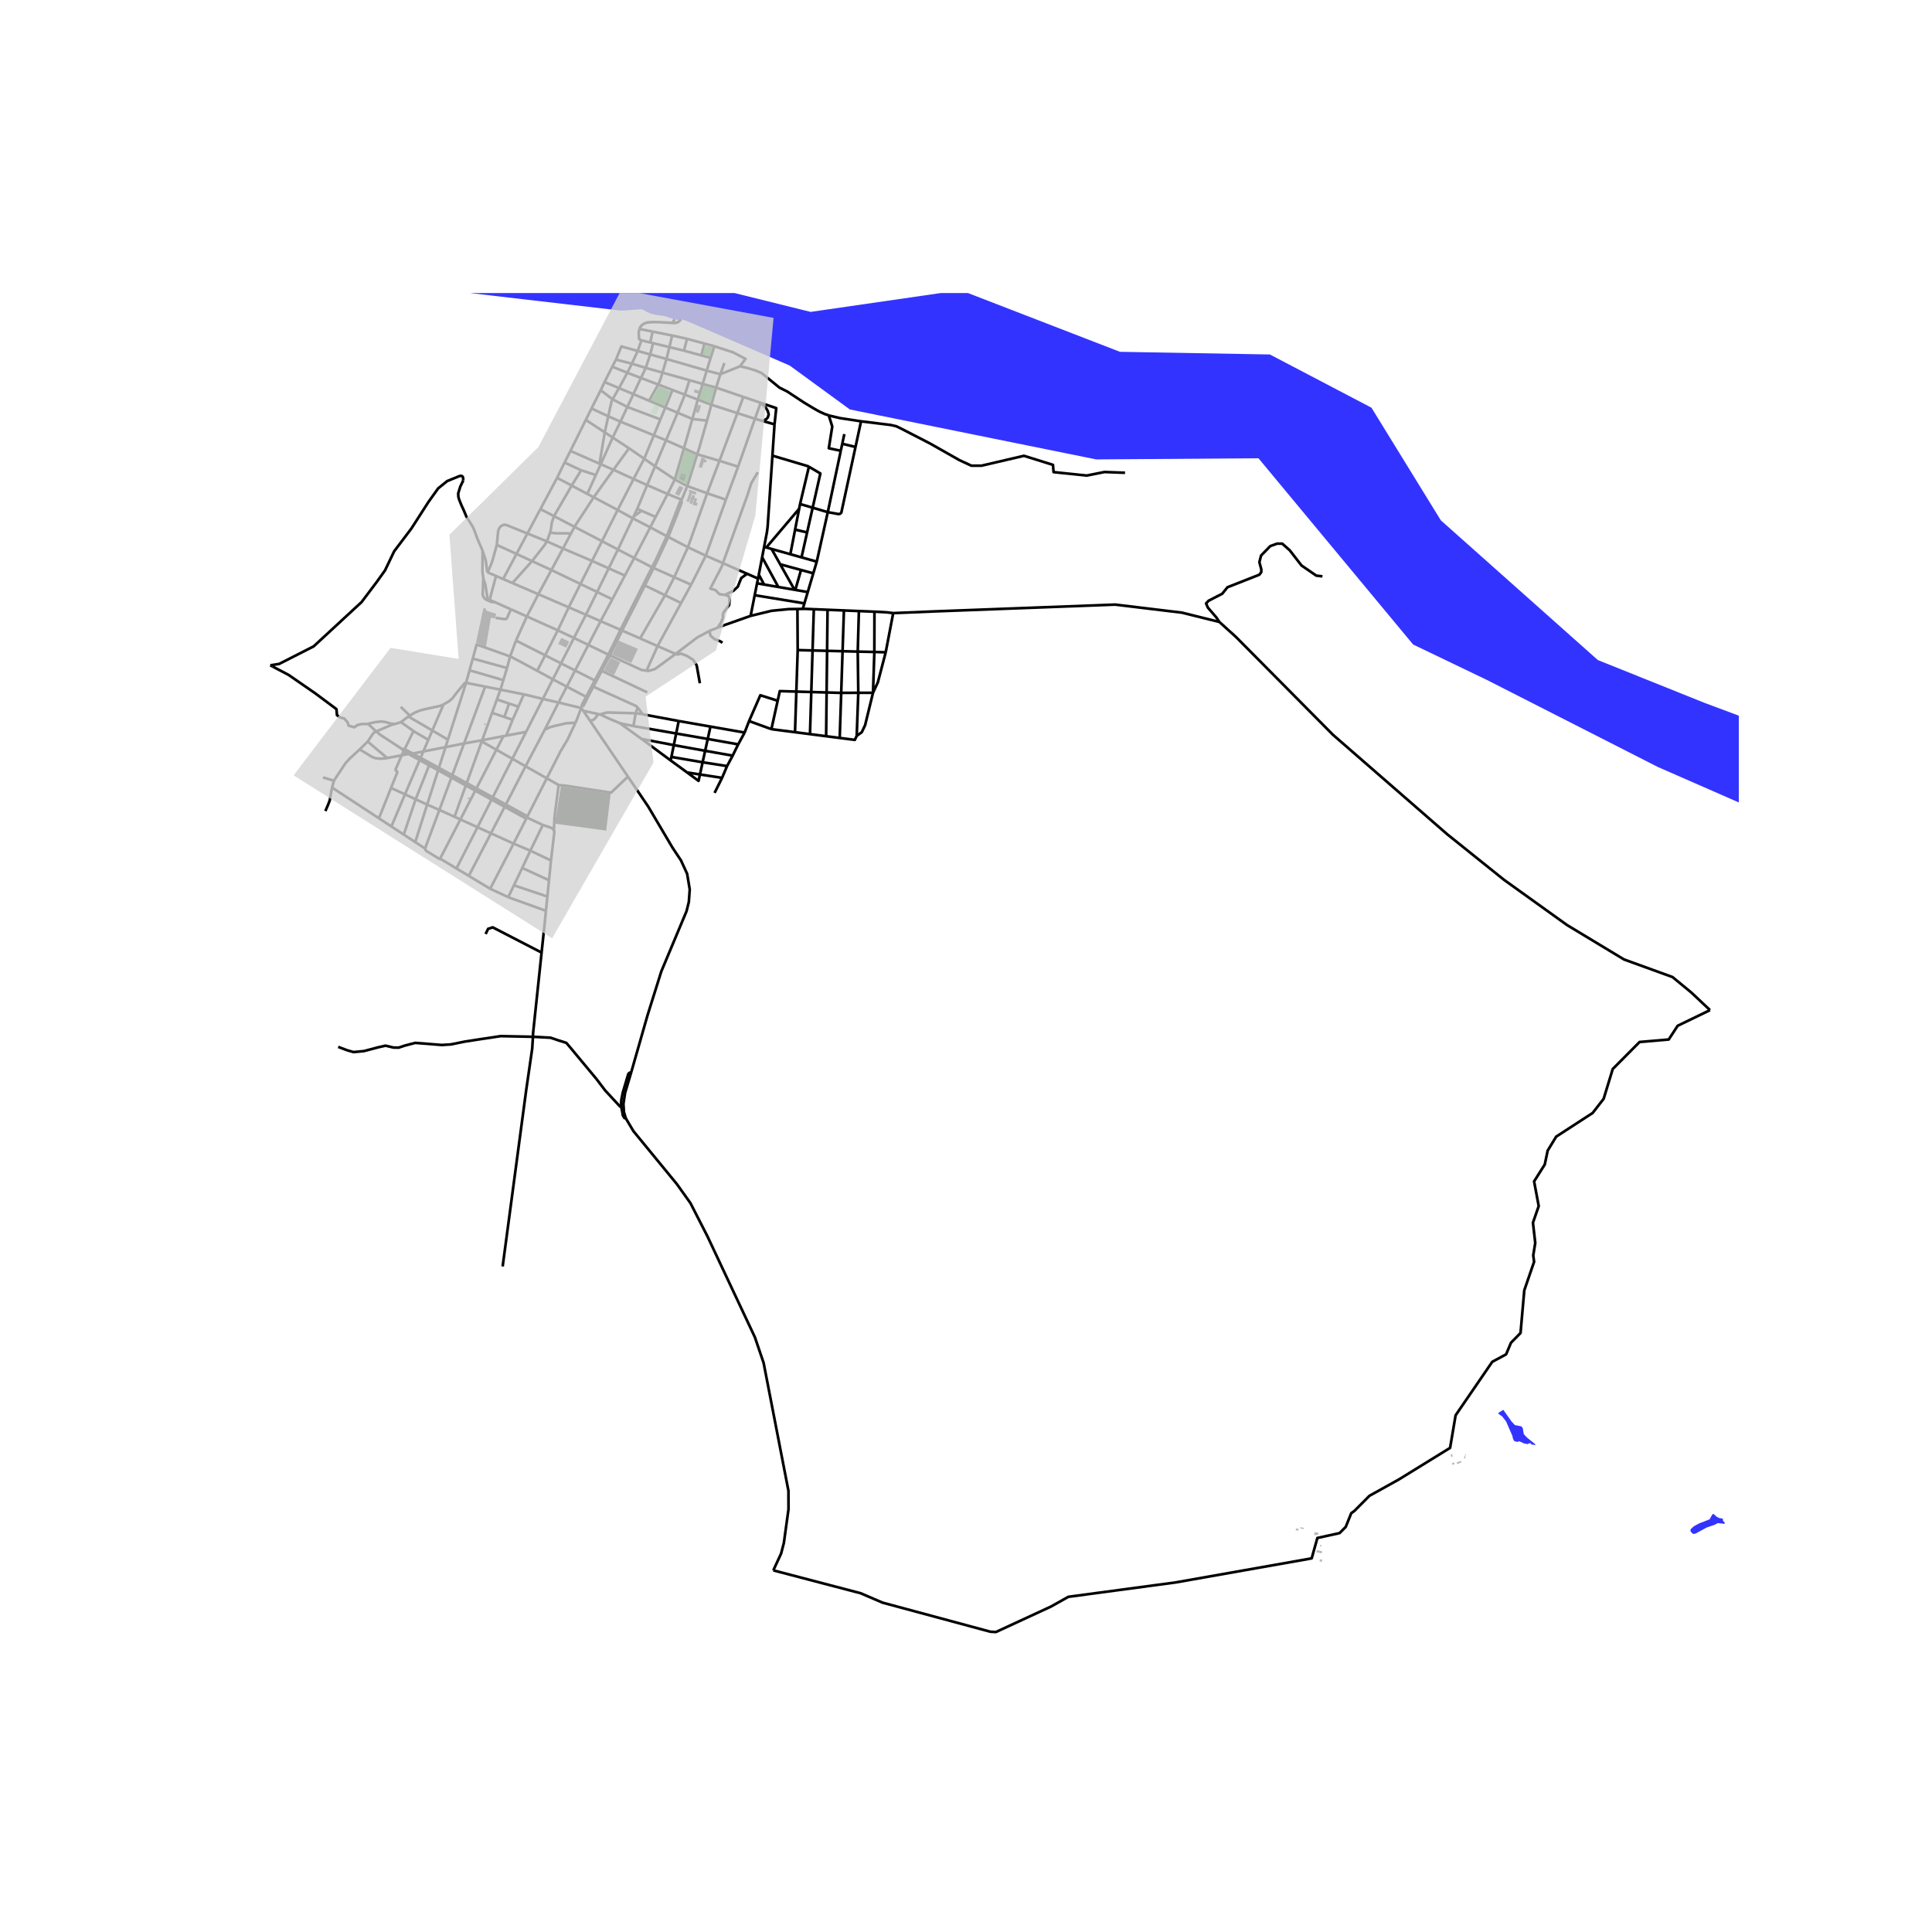 <svg xmlns="http://www.w3.org/2000/svg" width="960" height="960" viewBox="0 0 720 720"><defs><style>*{stroke-linejoin:round;stroke-linecap:butt}</style></defs><g id="figure_1"><path id="patch_1" d="M0 720h720V0H0z" style="fill:#fff"/><g id="axes_1"><path id="patch_2" d="M90 617.988h558V109.212H90z" style="fill:#fff"/><g id="LineCollection_1"><path d="m207.876 234.911-11.533-5.176M207.876 234.911l6.013 2.834M207.876 234.911l-4.72 9.294M207.876 234.911l4.072-8.579M231.52 412.464l.43 2.194.16 1.007.592 1.008.531.109M288.192 585.226l2.907-6.275 1.022-3.927 1.73-12.574-.024-6.874-9.252-47.67-3.246-9.549-17.682-37.604-6.332-12.378-5.062-7.097-16.2-19.743-2.82-4.753" clip-path="url(#p4b36c74a8e)" style="fill:none;stroke:#000"/><path d="m235.224 399.658-2.26 7.575-.637 4.167.127 1.918.076 1.156.703 2.308M226.726 243.962l-7.474-3.618M226.726 243.962l.556.258M226.726 243.962l-3.04 5.772-2.046 3.85M226.726 243.962l1.62-3.324M250.678 120.346l.867.05 1.022-.295.56-.387.654-.718M238.265 122.588l4.963.992M250.678 120.346l-4.78-.273-2.518-.05-2.156.15-1.357.493-1.002.849-.6 1.073" clip-path="url(#p4b36c74a8e)" style="fill:none;stroke:#000"/><path d="m239.028 126.831-.878-.51-.117-2.3.232-1.433M233.795 138.914l5.065 1.946M233.795 138.914l1.675-3.382M233.795 138.914l-5.614-2.242M233.795 138.914l-3.11 5.72M238.86 140.86l-2.82 6.02M238.86 140.86l1.78-3.76M238.86 140.86l6.431 2.444M218.875 184.052l-5.836-3.096M218.875 184.052l2.384 1.264M218.875 184.052l3.167-7.015M221.26 185.316l8.926 4.735M221.26 185.316l7.347-10.243M214.105 196.338l.148-.281 7.006-10.741M196.343 229.735l-5.951-2.663M196.343 229.735l4.276-8.287M196.343 229.735l-4.047 8.98M100.73 247.94l.892.468M172.663 179.002l-.102-1.035-.164-.353-.185-.182-.215-.071-.471-.013-.537.164-4.33 1.773-3.36 2.707-3.669 5.14-6.302 9.807-6.426 8.502-3.409 7.108-3.04 4.26-5.706 7.572-17.85 16.496-12.864 6.55-3.302.513M263.024 207.075l7.492-20.86M263.024 207.075l-5.454 10.823M263.024 207.075l6.377 2.797M263.024 207.075l-6.653-3.136M234.424 167.058l-6.1-4.002M234.424 167.058l5.649 3.906M234.424 167.058l-5.817 8.015M218.364 229.099l-4.475 8.646M218.364 229.099l5.464 2.391M218.364 229.099l4.16-8.488M218.364 229.099l-6.416-2.767M251.758 243.712l-6.704-2.94M240.952 249.957l.611.097 2.505-.701 7.69-5.64M264.394 235.14l-4.496 2.39-8.14 6.182M260.822 254.625l-.662-3.717-.525-2.945-1.247-2.015-2.28-1.46-2.312-.907-1.187.322-.85-.19M216.895 263.141l-.28.72M216.895 263.141l.402-.085.057-.014.05-.019.042-.023.036-.034 1.512-2.996M218.422 259.67l-1.61 3.044.083.427M223.828 231.49l4.361-8.159M223.828 231.49l7.407 3.22M223.828 231.49l-4.576 8.854M256.13 181.157l-4.649-2.464M256.13 181.157l-2.093 5.084M256.13 181.157l7.402 2.675M256.13 181.157l3.702-11.851M213.89 237.745l5.362 2.599M213.89 237.745l-4.819 9.462M200.62 221.448l4.87-9.016M200.62 221.448l11.328 4.884M200.62 221.448l-9.656-4.162M283.478 150.118l-2.136 5.952M283.478 150.118l-6.447-2.2M288.645 158.139l.641-6.037-5.808-1.984" clip-path="url(#p4b36c74a8e)" style="fill:none;stroke:#000"/><path d="m284.105 156.853 1.4-.605.578-.608.398-1.165-.326-1.215-.705-1.268-1.972-1.874M231.235 234.71l.604.265M231.235 234.71l-2.888 5.928M231.235 234.71l2.772-5.494M270.516 186.215l4.553-12.287M270.516 186.215l-6.984-2.383M248.49 199.824l-6.168-3.304M248.49 199.824l.549.286M248.49 199.824l-3.86 8.332-1.644 3.259M253.874 186.683l-.42.272-4.964 12.869M207.61 178.077l5.43 2.879M207.61 178.077l2.786-5.706M207.61 178.077l-6.206 11.638M235.818 193.164l-5.632-3.113M235.818 193.164l6.504 3.356M235.818 193.164l-5.532 11.621M235.818 193.164l.316-.671M332.87 228.49l15.384-.64 67.358-2.532 24.872 3 13.937 3.463M637.27 376.443l-6.942-6.539-7.028-5.784-18.07-6.554-21.243-12.83-23.463-16.838-21.17-16.977-42.577-37.066-36.228-36.534-6.128-5.54M492.834 214.791l-2.292-.274-5.519-3.786-4.371-5.645-2.795-2.478h-1.934l-2.509.895-3.44 3.51-.644 2.478.716 2.685v1.033l-.716.963-11.896 4.68-1.935 2.41-5.088 2.615-.941.999.654 1.548 3.185 3.689 1.112 1.668M170.106 323.647l7.847-15.364M170.106 323.647l4.6 2.771M163.952 320.114l.549.19.344.175 5.26 3.168M279.73 229.522l1.523-7.703M267.442 233.93l2.948-1.122 9.34-3.286M297.173 226.95l-3.205.044-6.436.632-7.802 1.896M637.27 376.443l-12.056 5.836-3.333 5.112-10.862.929-10 10.071-3.388 11.103-4.086 5.267-13.604 8.832-3.172 5.215-1.076 5.165-3.979 6.3 1.721 9.192-2.15 6.197.86 7.54-.753 4.647.322 2.376-3.655 10.637-1.399 15.906-3.549 3.615-1.828 4.338-5.161 2.788-13.658 19.933-2.056 12.136-19.068 11.76-10.97 6.093-5.638 5.655-1.156.826-2.057 5.112-2.285 2.311-8.28 1.82-2.124 7.578-1.021.207-49.657 8.778-40.003 5.37-6.452 3.615-20.54 9.5-2.044-.102-40.219-10.844-8.173-3.512-32.53-8.52M256.37 203.94l-7.331-3.83M256.37 203.94l-5.1 11.157M256.37 203.94l7.162-20.108M253.874 186.683l.163-.442" clip-path="url(#p4b36c74a8e)" style="fill:none;stroke:#000"/><path d="m249.039 200.11 3.387-8.57 1.635-4.33-.187-.527M216.615 263.861l-8.46-2.048M216.615 263.861l.763 1.04M214.46 269.342l.254-.534 1.9-4.947M227.282 244.22l1.636-3.32M240.952 249.957l-1.926-.308-11.744-5.43M227.282 244.22l-3.04 5.777M231.839 234.975l6.701 2.94M231.839 234.975l2.781-5.458M231.839 234.975l-2.92 5.926M243.572 211.675l1.365-2.731 4.102-8.834M179.831 205.232l-.524-1.27-.847-1.92-.632-1.505-.608-1.637-.524-1.458-.497-1.095-.437-.72-1.936-3.065-1.032-2.479-.75-1.604-.864-2.11-.353-1.145-.07-1.357.783-2.516 1.123-2.349M180.124 215.548l-.334-2.535.038-3.967.003-3.814" clip-path="url(#p4b36c74a8e)" style="fill:none;stroke:#000"/><path d="m181.707 213.26-.159-.273-.506-4.011-.086-.363-1.125-3.38M182.471 223.527l-.515-.23-.28-.339-.845-5.325-.431-1.136-.276-.949" clip-path="url(#p4b36c74a8e)" style="fill:none;stroke:#000"/><path d="m184.444 224.41-1.284-.072-1.963-.842-.667-.522-.48-.802-.168-.6.242-6.024M184.444 224.41l-1.973-.883M184.444 224.41l5.948 2.662M235.47 135.532l2.181-4.737M235.47 135.532l5.17 1.568M235.47 135.532l-5.911-1.53M239.028 126.831l-1.377 3.964M239.028 126.831l3.278.796M251.346 118.997l-.668 1.35M250.508 125.034l-1.048 4.33M250.508 125.034l5.533 1.232M250.508 125.034l-7.28-1.454M248.396 133.783l-1.513 5.078M248.396 133.783l1.064-4.42M248.396 133.783l14.988 4.337M248.396 133.783l-6.087-1.692M241.895 149.339l6.044 2.536M241.895 149.339l-5.855-2.458M241.895 149.339l3.396-6.035M243.38 127.888l-1.07 4.203M243.38 127.888l6.08 1.475M243.38 127.888l-1.074-.26M240.64 137.1l1.67-5.01M240.64 137.1l6.243 1.761M242.31 132.09l-4.659-1.295M249.46 129.363l5.438 1.32M264.823 133.375l-3.478-.944M264.823 133.375l-1.439 4.745M264.823 133.375l1.388-4.346M254.898 130.682l6.447 1.75M254.898 130.682l1.143-4.416M229.559 134.002l2-4.902 6.092 1.695M268.457 139.465l7.31-2.95M268.457 139.465l-5.073-1.345M268.457 139.465l1.497-4.178M268.457 139.465l-1.587 4.983M229.559 134.002l-1.378 2.67M246.883 138.861l10.064 2.83M245.291 143.304l.212-.321.76-2.03.62-2.092M266.87 144.448l-1.771 6.381M266.87 144.448l-5.012-1.362M266.87 144.448l10.16 3.47M228.181 136.672l-2.875 5.703M245.291 143.304l5.342 2.03M265.099 150.829l-5.034-1.912M265.099 150.829l-1.615 5.92M265.099 150.829l9.695 3.128M250.633 145.333l-2.694 6.542M250.633 145.333l4.59 1.743M240.073 170.964l3.6-8.737M240.073 170.964l-3.96 7.543M240.073 170.964l4.056 2.804M230.186 190.051l-5.854 11.626M230.186 190.051l5.927-11.544M211.948 226.332l4.368-8.702M200.213 249.992l2.942-5.787M200.213 249.992l5.821 3.171M190.106 244.636l.344.122 9.763 5.234M256.947 141.69l4.911 1.396M256.947 141.69l-1.725 5.386M255.222 147.076l-2.7 6.724M255.222 147.076l4.843 1.84M248.202 164.086l-4.073 9.682M248.202 164.086l6.687 2.974M248.202 164.086l-4.53-1.859M252.523 153.8l-.077.197-4.244 10.089M244.13 173.768l-2.969 7.018M251.481 178.693l-7.171-4.8-.18-.125M261.858 143.086l-1.793 5.83M261.858 143.086l1.526-4.966M260.065 148.917l-2.05 7.216M251.481 178.693l3.408-11.633M251.481 178.693l-2.689 5.406M242.322 196.52l1.998-3.869M236.348 207.95l1.717-3.229 4.257-8.201M230.685 144.634l-2.402 4.17M230.685 144.634l5.355 2.247M230.685 144.634l-5.38-2.259M228.283 148.803l5.51 2.869M228.283 148.803l-4.415-3.395M226.68 155.127l.97-4.378.254-1.125.379-.82M226.68 155.127l-1.303 5.995M226.68 155.127l4.555 1.999M226.68 155.127l-6.238-2.896M223.417 172.794l1.96-11.672M223.417 172.794l.453.2M223.417 172.794l-10.833-4.754M225.306 142.375l-1.438 3.033M236.04 146.88l-2.248 4.792M247.94 151.875l-1.819 4.412M247.94 151.875l4.583 1.925M252.523 153.8l5.492 2.333M258.015 156.133l-3.126 10.927M258.015 156.133l5.47.617M259.832 169.306l.803-2.525 2.85-10.031M223.868 145.408l-3.426 6.823M233.792 151.672l-2.557 5.454M233.792 151.672l12.329 4.615M246.121 156.287l-2.449 5.94M220.442 152.231l-2.132 4.254M231.235 157.126l-2.91 5.93M231.235 157.126l12.437 5.101M254.89 167.06l4.942 2.246M259.832 169.306l8.291 2.42M268.123 171.726l6.946 2.202M268.123 171.726l-4.59 12.106M268.123 171.726l6.671-17.769M275.07 173.928l6.272-17.858M218.31 156.485l7.067 4.637M218.31 156.485l-5.726 11.555M225.377 161.122l2.948 1.934M223.87 172.993l1.857-4.116 2.598-5.82M212.584 168.04l-2.188 4.331M223.87 172.993l-1.828 4.044M223.87 172.993l4.737 2.08M228.607 175.073l7.506 3.434M236.113 178.507l5.048 2.28M241.161 180.786l-3.68 8.842M241.161 180.786l7.631 3.313M248.792 184.1l-4.472 8.551M248.792 184.1l5.245 2.141M210.396 172.371l6.19 2.875M222.042 177.037l-5.456-1.791M216.586 175.246l-3.547 5.71M206.458 192.35l5.724-9.87.857-1.524M243.228 123.58l-.922 4.047M182.67 331.214l8.725-16.83M182.67 331.214l-7.964-4.796M182.67 331.214l6.744 3.127M217.378 264.9l5.648 1.216M217.378 264.9l2.532 3.735M173.698 254.46l7.108 1.42M173.698 254.46l1.285-4.662M173.698 254.46l-6.776 21.195M165.282 262.497l1.984-1.093 1.295-1.105 1.943-2.533 2.589-3.063.24-.208.365-.036M202.312 260.47l3.722-7.307M202.312 260.47l-6.256 12.278M202.312 260.47l5.843 1.343M195.22 258.771l.505.102 6.587 1.596M184.855 214.652l-2.795-1.205-.353-.186M185.149 203.06l-1.63 5.864-.73 1.976-1.082 2.36M184.855 214.652l2.642 1.14M184.855 214.652l-2.384 8.875M237.481 189.628l-1.347 2.865M237.481 189.628l1.624.718M244.32 192.651l-5.215-2.305M190.392 227.072l-1.335 2.997-.248.423-.276.212-.578.026-3.244-.485M201.404 189.715l5.054 2.635M201.404 189.715l-4.853 9.1M214.105 196.338l10.227 5.339M214.105 196.338l-7.647-3.988M214.105 196.338l-1.365 2.542M224.332 201.677l-3.693 7.353M224.332 201.677l5.954 3.108M230.286 204.785l-3.44 7.018M230.286 204.785l6.062 3.164M242.986 211.415l-3.27 6.484M242.986 211.415l-6.638-3.466M242.986 211.415l.586.26M243.572 211.675l7.699 3.422M243.572 211.675l-3.254 6.514M257.57 217.898l-3.743 6.817M257.57 217.898l-6.3-2.8M209.814 204.416l-6-2.654M209.814 204.416l2.926-5.536M209.814 204.416l10.825 4.614M209.814 204.416l-4.323 8.016M220.639 209.03l-4.323 8.6M220.639 209.03l6.206 2.773M226.845 211.803l-4.32 8.808M226.845 211.803l6.023 2.69M232.868 214.494l3.48-6.545M232.868 214.494l-4.679 8.837M239.715 217.899l-5.708 11.317M239.715 217.899l.603.29M240.318 218.19l7.526 3.636M234.62 229.517l1.64-3.218 4.058-8.11M253.827 224.715l-8.773 16.057M253.827 224.715l-5.983-2.89M185.149 203.06l7.337 3.378M196.551 198.815l-7.473-3.015-.739-.235-.792.069-.671.346-.576.506-.384.645-.263.714-.504 5.214M205.49 212.432l-7.215-3.326M205.49 212.432l10.826 5.198M216.316 217.63l6.208 2.98M222.524 220.61l5.665 2.721M196.551 198.815l7.264 2.947M196.551 198.815l-4.065 7.623M192.486 206.438l5.789 2.668M192.486 206.438l-4.989 9.354M187.497 215.792l3.467 1.494M204.995 198.513l.22-.705.19-1.2.205-1.702.848-2.556M198.275 209.106l4.678-5.964.862-1.38M204.995 198.513l-.065.207-1.115 3.042M198.275 209.106l-7.31 8.18" clip-path="url(#p4b36c74a8e)" style="fill:none;stroke:#000"/><path d="m212.74 198.88-1.522-.128-3.812.01-2.411-.25M281.342 156.07l2.763.783M281.342 156.07l-6.548-2.113M288.645 158.139l-4.54-1.286M288.645 158.139l-.786 11.669M277.03 147.917l-2.236 6.04M251.27 215.097l-3.426 6.729M247.844 221.826l-9.304 16.089M238.54 237.915l6.514 2.857M282.51 215.621l-4.1-1.798M282.51 215.621l-.38 1.765M282.51 215.621l.278-1.461M245.054 240.772l-4.102 9.185M269.401 209.872l9.224-25.55 1.295-4.13.5-.882 2.005-3.328M269.401 209.872l9.009 3.951M270.069 221.698l-1.947-.262-1.522-1.549-1.895-.517 4.36-8.42.336-1.078M298.164 187.825l4.694 1.383M298.164 187.825l-.347 1.786M298.164 187.825l3.294-13.893M308.493 190.868l-5.635-1.66M308.493 190.868l-4.11 18.438M308.493 190.868l4.842-22.862M318.819 166.572l-5.286 24.487-.408.382-.569.152-4.063-.725M284.767 203.8l-.74 3.869M284.767 203.8l.815.228M287.859 169.808l-1.782 26.45-.253 2.006-1.057 5.536M304.382 209.306l-5.677-1.594M304.382 209.306l-1.288 4.353M290.76 210.3l7.754 2.112M290.76 210.3l5.336 9.486M290.76 210.3l-3.219-5.721M303.094 213.659l-4.58-1.247M303.094 213.659l-2.068 6.986M298.514 212.412l-2.116 7.426M296.398 219.838l4.628.807M296.398 219.838l-.302-.052M284.028 207.669l-1.24 6.49M284.028 207.669l6.024 11.079M290.052 218.748l6.044 1.038M290.052 218.748l-5.29-.91M282.788 214.16l1.974 3.678M284.762 217.838l-2.632-.452M282.13 217.386l-.877 4.433M301.026 220.645l-1.246 4.21M281.253 221.819l18.527 3.037M299.78 224.856l-.611 2.066M287.541 204.579l6.992 1.962M287.541 204.579l-1.96-.55M314.655 161.77l-.764 3.607M299.169 226.922l-1.996.028M303.289 227.039l-3.186-.13-.934.013M294.533 206.541l4.172 1.17M294.533 206.541l1.78-9.17M296.312 197.37l1.505-7.76M296.312 197.37l4.479 1.044M300.79 198.414l-2.085 9.298M300.79 198.414l2.068-9.206M301.458 173.932l4.271 2.515-2.871 12.761M320.881 157.013l-2.062 9.559M419.262 176.189l-7.652-.284-6.623 1.32-12.351-1.284-.225-2.698-10.819-3.379-15.772 3.678h-3.828l-4.442-2.06-10.939-6.201-10.65-5.481-1.925-.943-2.145-.489-11.01-1.355M308.854 154.782l.504.165 3.707.873 7.816 1.193M174.983 249.798l12.603 3.666M174.983 249.798l1.204-4.366M187.586 253.464l-1.081 3.556M187.586 253.464l1.373-4.515M176.187 245.432l12.772 3.517M190.106 244.636l-12.473-4.45-1.446 5.246M188.96 248.949l1.146-4.313M206.034 253.163l3.037-5.956M206.034 253.163l5.185 2.722M218.422 259.67l.572.3M218.422 259.67l-7.203-3.785M218.422 259.67l2.125-4.02M218.994 259.97l2.131-4.055M192.296 238.715l10.86 5.49M192.296 238.715l-2.19 5.92M203.155 244.205l5.916 3.002M209.071 247.207l5.253 2.67M221.64 253.583l-1.093 2.067M221.64 253.583l.565.286M221.64 253.583l-7.316-3.705M222.205 253.869l2.037-3.872M222.205 253.869l-1.08 2.046M219.252 240.344l-4.928 9.534M214.324 249.878l-3.105 6.007M211.219 255.885l-3.064 5.928M208.155 261.813l-5.117 10.076M174.706 326.418l8.253-15.863M224.242 249.997l16.973 8.03M220.547 255.65l.578.265M237.652 263.689l-.721-.64-15.806-7.134M239.455 266.111l-2.568-.288M239.455 266.111l-1.803-2.422M252.935 268.7l-12.79-2.382-.69-.207M150.814 279.183l-1.05-.083M150.814 279.183l-.397.815M150.814 279.183l3.28-6.744M150.814 279.183l2.997 1.639M183.631 297.133l7.307-14.354M183.631 297.133l-.442.867M183.631 297.133l-6.079-3.325M183.631 297.133l4.886 2.673M188.517 299.806l-.45.874M188.517 299.806l7.342-14.24M188.517 299.806l8.056 4.407M150.417 279.998l1.79.983M150.417 279.998l-.744 1.485M150.417 279.998l-.653-.898M183.189 298l-5.236 10.283M183.189 298l4.877 2.68M183.189 298l-6.078-3.338M188.066 300.68l-5.107 9.875M188.066 300.68l8.054 4.424M196.573 304.213l-.23.454M196.573 304.213l7.195-14.168M196.12 305.104l.223-.437M191.395 314.384l.106-.205 4.619-9.075M145.724 293.655l5.2 2.364M145.724 293.655l-4.518 11.292M149.673 281.483l-.178.411-2.094 4.894.083.292.523.502.027.292-2.31 5.781M177.953 308.283l5.006 2.272M177.953 308.283l-6.386-2.9M182.96 310.555l8.435 3.83M191.395 314.384l6.25 2.644M205.34 320.675l-7.694-3.647M205.34 320.675l-.742 7.374M206.418 309.326l.167.801-1.246 10.548M152.178 267.02l8.936 5.21M152.178 267.02l-2.766 2.096M152.178 267.02l.548-.33M166.922 275.655l-5.808-3.425M166.922 275.655l-.89 2.786M195.22 258.771l-2.023 4.582M195.22 258.771l-8.715-1.75M188.655 274.142l2.382-5.9M188.655 274.142l7.4-1.394M188.655 274.142l-1.043.196M187.612 274.338l-2.626 5.07M187.612 274.338l-7.922 1.532M177.552 293.808l-3.63-1.985M177.552 293.808l-.441.854M177.552 293.808l7.434-14.4M177.11 294.662l-5.543 10.721M177.11 294.662l-3.515-1.932M171.567 305.383l-2.189-.993M171.567 305.383l-7.615 14.73M158.402 316.222l.047.295.2.332.418.384 4.507 2.757.378.124M186.505 257.02l-5.699-1.14M186.505 257.02l-1.32 3.653M173.923 291.823l-5.369-2.937M173.923 291.823l-.328.907M173.923 291.823l5.606-15.506M169.378 304.39l-5.636-2.552M169.378 304.39l4.217-11.66M185.185 260.673l-1.8 4.974M185.185 260.673l4.551 1.522M193.197 263.353l-2.16 4.888M193.197 263.353l-3.46-1.158M183.385 265.647l-3.695 10.223M183.385 265.647l4.561 1.547M191.037 268.241l-3.09-1.047M189.736 262.195l-1.79 4.999M180.806 255.88l-7.866 21.185M168.554 288.886l-4.981-2.725M168.554 288.886l-.332.892M168.554 288.886l4.386-11.821M168.222 289.778l5.373 2.952M168.222 289.778l-4.48 12.06M168.222 289.778l-4.932-2.709M163.742 301.838l-4.553-1.993M163.742 301.838l-5.34 14.384M158.402 316.222l-3.657-2.398M163.573 286.16l-3.335-1.822M163.573 286.16l-.283.909M163.573 286.16l2.458-7.719M163.29 287.069l-4.1 12.776M163.29 287.069l-3.364-1.848M159.19 299.845l-4.294-1.973M159.19 299.845l-4.445 13.979M154.745 313.824l-4.283-2.808M165.282 262.497l-4.168 9.733M152.726 266.69l1.735-1.048 1.776-.76 1.99-.552 5.922-1.29 1.133-.543M161.114 272.23l-1.487 3.47M156.746 282.427l-2.935-1.605M156.746 282.427l-.361.848M156.746 282.427l1.021-2.383M156.746 282.427l3.492 1.91M156.385 283.275l3.541 1.946M156.385 283.275l-5.46 12.744M156.385 283.275l-4.178-2.294M150.924 296.019l3.972 1.853M150.924 296.019l-5.069 11.977M145.855 307.996l4.607 3.02M145.855 307.996l-4.65-3.049M160.238 284.338l-.312.883M159.926 285.22l-5.03 12.652M154.896 297.872l-4.434 13.144M234.007 229.216l.613.3M228.347 240.638l.571.263M149.412 269.116l4.683 3.323M149.412 269.116l-2.191.695M159.627 275.7l-1.86 4.344M154.095 272.44l.275.195 5.257 3.065M141.206 304.947l-17.425-11.424M149.673 281.483l2.534-.502M149.673 281.483l-5.4 1.017M152.207 280.98l1.604-.158M153.81 280.822l3.957-.778M157.767 280.044l8.264-1.603M166.031 278.441l6.91-1.376M172.94 277.065l6.75-1.195M179.69 275.87l-.161.447M196.056 272.748l-5.118 10.031M179.529 276.317l5.457 3.091M184.986 279.408l5.952 3.371M190.938 282.779l4.921 2.787M195.86 285.566l7.178-13.677M195.86 285.566l7.908 4.479M203.768 290.045l4.428 2.508M214.46 269.342l-2.976 6.326-2.532 4.224-.759 1.489-4.425 8.664M206.418 309.326l.26-5.133 1.518-11.64M234.015 289.438l-6.314 5.974-16.694-2.582-2.811-.277M140.182 272.592l5.932-2.537 1.107-.244" clip-path="url(#p4b36c74a8e)" style="fill:none;stroke:#000"/><path d="m137.004 269.803 1.025-.296 2.018-.419 2.108-.21 1.417.193 2.126.594 1.523.146M137.034 276.36l1.898-2.841.586-.608.664-.319M149.764 279.1l-7.948-5.197-1.634-1.31M137.004 269.803l.665.409 2.513 2.38M137.034 276.36l-2.992 2.917M137.034 276.36l7.24 6.14M124.444 290.934l-4.097-1.209M123.781 293.523l.111-.493.552-2.096M134.042 279.277l-.188.183-3.607 3.328-1.486 1.628-4.317 6.518M123.781 293.523l-.295 1.303-.577 3.386-.623 1.635-1.03 2.418M101.622 248.408l5.948 3.124 9.896 6.843 7.916 5.893.206 2.26 1.235.89 1.483.355 1.235 1.424.37 1.245.816.22 1.341.364 1.109-.82 1.69-.402 1.29.018.847-.02M144.274 282.5l-.607.115-2.002.138-1.895-.23-1.127-.439-4.601-2.807M149.331 263.417l3.395 3.273M194.62 323.46l9.978 4.589M194.62 323.46l-3.095 6.47M194.62 323.46l3.026-6.432M204.598 328.049l-.61 6.071M191.525 329.93l12.462 4.19M191.525 329.93l-2.11 4.41M203.987 334.12l-.534 5.317M189.414 334.34l.254.118 13.785 4.98" clip-path="url(#p4b36c74a8e)" style="fill:none;stroke:#000"/><path d="m201.835 354.999 1.118-10.587.25-2.488.25-2.487M196.343 304.667l5.942 2.774M202.285 307.441l-4.64 9.587M206.418 309.326l-.835-.762-3.298-1.123M223.679 266.257l-.653-.14M236.887 265.823l-10.045-.295-.98.06-2.183.669M230.898 269.447l-3.739-1.548-3.48-1.642M236.887 265.823l.765-2.134M236.06 270.583l.414-2.38.413-2.38M277.498 273.003l-12.732-2.23M277.498 273.003l-2.39 4.402M277.498 273.003l1.66-4.29M275.108 277.405l-11.353-2.021M273.046 281.604l1.29-2.656.772-1.543M239.114 275.383l11.993 2.302M239.114 275.383l10.79 7.99M239.114 275.383l-8.216-5.936M273.046 281.604l-10.26-1.806M273.046 281.604l-2.09 3.894M250.212 282.082l11.636 1.992M250.212 282.082l-.307 1.29M250.212 282.082l.895-4.397M270.957 285.498l-9.109-1.424M270.957 285.498l-1.864 4.382M256.07 287.874l4.781.75M260.851 288.624l-.523 2.385-4.258-3.135M256.07 287.874l-6.165-4.502M269.093 289.88l-8.242-1.256M269.093 289.88l-2.795 5.613M252.935 268.7l11.831 2.073M252.935 268.7l-.945 4.646M251.99 273.346l11.765 2.038M251.99 273.346l-15.93-2.763M251.99 273.346l-.883 4.34M251.107 277.685l11.68 2.113M264.766 270.773l-1.011 4.61M263.755 275.384l-.968 4.414M262.787 279.798l-.939 4.276M261.848 284.074l-.997 4.55M236.06 270.583l-4.295-.891-.867-.245M214.46 269.342l-3.378.196-4.712 1.07-1.417.417-1.915.864M302.34 257.895l.475-15.487M302.34 257.895l-.484 15.69M302.34 257.895l5.716.166M302.34 257.895l-5.568-.161M308.056 258.06l-.184 16.305M308.056 258.06l.175-15.516M308.056 258.06l5.433.157M302.815 242.408l.474-15.37M302.815 242.408l-5.536-.139M302.815 242.408l5.416.136M319.655 242.832 314 242.69M319.655 242.832l6.19.132M319.655 242.832l.425-15.11M319.655 242.832l.206 15.344M325.846 242.964l4.232.131M325.846 242.964l-.5 15.212M325.846 242.964l.035-15.006M308.231 242.544l.171-15.299M308.231 242.544l5.77.146M313.49 258.217 314 242.69M313.49 258.217l-.554 16.793M313.49 258.217l6.371-.041M314.001 242.69l.502-15.195M296.772 257.734l-.494 15.133M296.772 257.734l.507-15.465M289.818 261.14l.793-3.583 6.161.177M332.87 228.49l-2.792 14.605M325.881 227.958l1.446.059 3.129.178 2.414.294M314.503 227.495l-6.1-.25M314.503 227.495l5.577.227M312.936 275.01l-5.064-.645M319.27 274.238l-.699 1.498-5.635-.726M307.872 274.365l-6.016-.78M308.402 227.245l-5.113-.206M301.856 273.585l-5.578-.718M287.474 271.734l2.344-10.593M287.474 271.734l8.804 1.133M287.474 271.734l-8.315-3.022M297.173 226.95l.106 15.32M325.346 258.176l1.805-3.894 2.927-11.187M325.881 227.958l-5.801-.236M325.346 258.176h-5.485M319.27 274.238l1.883-1.359 1.237-2.599 2.956-12.104M319.861 258.176l-.59 16.062M289.818 261.14l-6.466-2.035-4.193 9.607M266.21 129.03l-3.685-1.002M275.768 136.516l2.072-2.769-4.673-2.447-6.956-2.27M256.041 126.266l6.484 1.762M308.854 154.782l-1.531-.498-2-.908-2.217-1.257-3.416-2.06-6.305-4.147-2.908-1.462-6.657-5.428-2.401-1.01-3.093-.912-2.558-.584M201.835 354.999l-3.17 30.016-.052 1.364M231.52 412.464l-.485-.13-5.538-5.99-3.172-4.183-9.787-11.774-1.473-1.735-3.114-.984-2.768-.94-6.57-.349M187.32 471.98l8.765-65.636 2.258-15.597.27-4.368" clip-path="url(#p4b36c74a8e)" style="fill:none;stroke:#000"/><path d="m126.04 390.136 3.14 1.199 2.538.744 3.914-.372 5.334-1.406 2.666-.619 2.968.703 1.98.04 2.065-.702 4.085-1.074 9.937.785 3.312-.207 5.334-1.074 6.151-.95 7.14-1.074 12.009.25M235.224 399.658l-.64.127-.43.44-2.07 6.97-.485 2.428-.107 1.059.027 1.782M234.015 289.438l7.56 11.152 9.086 15.377 3.113 4.666 2.303 5.007.967 5.821-.336 4.685-.861 3.442-9.406 22.457-5.136 16.358-6.081 21.255M234.015 289.438l-14.105-20.803M219.91 268.635l1.283-.38.646-.62 1.187-1.519M267.442 233.93l-2.735 1.043-.313.167" clip-path="url(#p4b36c74a8e)" style="fill:none;stroke:#000"/><path d="m269.247 239.52-.851-.526-2.16-.847-1.46-1.256-.382-1.751M270.069 221.698l3.205-1.486 1.69-1.582 1.279-3.213 2.167-1.594M267.442 233.93l1.319-2.064.668-1.666-.06-1.022.304-.994 2.056-2.692.195-2.42-.487-.994-1.368-.38M297.817 189.61l-12.235 14.418M301.458 173.932l-.288-.17-13.311-3.954M313.891 165.377l-.556 2.629M313.891 165.377l4.928 1.195M308.854 154.782l1.307 4.167-1.291 8.099 4.465.958M180.97 348.077l.946-1.941 1.721-.537 18.198 9.4M236.134 192.493l2.97-2.147M262.525 128.028l-1.18 4.403" clip-path="url(#p4b36c74a8e)" style="fill:none;stroke:#000"/></g><g id="PatchCollection_1"><path d="m819.135 231.102 63.662 8.264-17.206 15.7-70.545 53.712-54.199 14.048-49.897-4.959-73.169-32.06-63.62-32.393-27.53-13.222-57.64-69.414-60.468.433-91.805-18.614-22.411-16.362-36.535-15.83-2.595-1.059-1.396-.35-1.09.156-.324.013-1.02-.168-3.657-1.227-2.756-.348-2.218-.466-1.532-.645-.982-.593-.591-.298-.645-.168-7.419.52-123.882-14.412-68.007-3.966L-11.1 75.081l-60.135-48.883-34.412-11.57-69.77-1.53-70.46-10.868-76.567-28.099-53.338-6.611-151.5-65.994-35.272.826-61.941 15.703-18.067 1.653-6.882 29.753-40.349 16.406-102.375 7.437-86.89-13.222-43.963-7.315-69.684 14.876-31.831-33.059 54.199-14.876 75.706 6.612 140.23 19.008 56.865-10.867 14.626-47.11 27.444-8.968 29.25-1.653 19.787-15.703 41.38-2.603 67.018 30.704 55.059 28.1 85.256 17.233L-240.8-32.357l100.654 1.653 77.428 38.017 11.27 9.794 37.81 9.09 30.11 19.794 65.384 18.181 65.34 5.95 68.824 24.792 86.073 21.322 55.876-8.099 59.404 22.974 55.877.992 37.854 19.834 25.852 41.979 58.5 52.06 39.53 15.866 68.008 25.452 38.67-14.709 46.5-5.123zM558.515 526.467l1.72-1.065 3.079 4.357 1.236 1.324 2.38.464.55.62.39 2.31 1.156 1.234 3.112 2.491-.02.387-.484-.167-.88-.097-.377-.503-.457.039-.631.315-1.352-.257-1.747-.807-.773.252-1.102-.317-.511-.987-.175-.93-2.339-5.364-1.438-1.872-1.283-.936-.256-.245zM630.175 569.773l1.102-.994 1.963-1.06 3.87-1.497 1.063-1.91.43-.09 1.103.981.9.503 1.438.246.067.8.713.748-.174.388-2.461-.284-1.223.645-2.984 1.034-4.086 2.233-.914.167-.887-.839-.135-.683z" clip-path="url(#p4b36c74a8e)" style="fill:#00f;fill-opacity:.8"/></g><path id="PatchCollection_2" d="M-78.997-268.482-29.1-308.57l23.659-36.37 43.014-10.745L81.88-368.91l-10.324-33.477-37.423-24.386-51.618-1.24L-94.482-440l-52.479-6.613-21.077 9.92-33.982 7.44-19.787 6.612-33.982-7.026-8.603 20.666 15.056 18.185 12.904 17.359 27.1 63.234 21.506 38.849 36.133 10.332 50.758-8.265z" clip-path="url(#p4b36c74a8e)" style="fill:#006400;fill-opacity:.8"/><g id="PatchCollection_3"><path d="m245.54 144.058 4.293 1.728-2.255 5.528-4.94-2.073zM262.132 143.635l4.199 1.125-1.47 5.34-4.29-1.44zM252.179 178.298l3.687 2.017 3.487-10.83-4.142-1.79zM261.897 132.012l2.599.694 1.01-3.237-2.6-.692z" clip-path="url(#p4b36c74a8e)" style="fill:green;fill-opacity:.8"/></g><path id="PatchCollection_4" d="m243.793 150.833 2.007.832-1.313 2.925-2.007-.832z" clip-path="url(#p4b36c74a8e)" style="fill:#90ee90;fill-opacity:.8"/><path id="PatchCollection_5" d="m209.049 293.062 18.495 2.766-1.67 13.675-19.037-2.567z" clip-path="url(#p4b36c74a8e)" style="fill:#006400;fill-opacity:.8"/><path id="PatchCollection_6" d="m109.407 288.946 96.353 60.735 37.789-65.527-2.946-24.543 26.175-17.188 14.731-50.37 6.776-73.586-56.716-10.495-30.97 58.674-33.121 32.641 3.44 46.277-25.378-4.132z" clip-path="url(#p4b36c74a8e)" style="fill:#d3d3d3;fill-opacity:.8"/><g id="PatchCollection_7"><path d="m256.914 182.505 2.68.914-.364.962-1.408-.481-.518 1.52.264.076.38-1.104 1.059.34-.25.801 1.055.311-.447 1.443.635.197-.326 1.05-.722-.212-.021.047-.874-.242.63-2.007-.194-.05-.58 1.789-.97-.319.497-1.548-.268-.087-.4 1.191-.927-.269 1.141-3.41-.343-.105zM261.426 170.464l1.258.331-.12.42.825.218-.285 1-.839-.221-.624 2.185-1.246-.328zM230.546 238.714l7.18 3.074-2.458 5.257-7.153-3.074zM227.53 245.075l3.621 1.728-2.326 4.767-3.717-1.797zM208.05 240.017l2.996 1.356 1.063-2.29-2.933-1.365zM180.164 226.589l.836.157.217.803 3.69 1.205-.418 1.71-1.545-.21-1.835 10.718-3.725-1.536zM209.049 293.062l18.495 2.766-1.67 13.675-19.037-2.567zM545.88 542.346l.066-.336.448.084-.067.335zM545.522 543.444l.249-.8.461.131-.25.8zM543.123 545.652l-.285-.632 1.52-.632.284.63zM541.315 545.948l-.29-.65.8-.329.29.65zM540.63 541.978l.594-.091.162.968-.596.091zM491.674 581.792l.323-.775.853.329-.323.775zM490.745 577.67l2.017.452-.193.796-2.017-.451zM491.885 576.273l.171-.569.464.13-.17.568zM489.932 570.947l1.466.278-.166.809-.58-.11-.051.248-.886-.167zM484.542 569.566l.106-.445 1.318.29-.107.446zM483.863 570.444l-1.013-.172.13-.7 1.013.173zM174.489 297.138l.707.263-.221.55-.708-.261zM180.526 269.582l.572.186-.177.502-.572-.185zM251.57 184.019l1.486.78 1.645-3.064-1.487-.743zM253.475 177.356l-.329 1.01.722.216-.097.3 1.176.353.734-2.255-1.79-.537-.23.706 1.404.421-.077.239zM259.463 153.78l.613.14.445-.428.74-2.307-1.36-.402-.123.385.193.057-.628 1.966zM258.557 146.206l1.687.512.358-1.094-1.702-.554z" clip-path="url(#p4b36c74a8e)" style="fill:#a9a9a9;fill-opacity:.8"/></g></g></g><defs><clipPath id="p4b36c74a8e"><path d="M90 109.212h558v508.776H90z"/></clipPath></defs></svg>